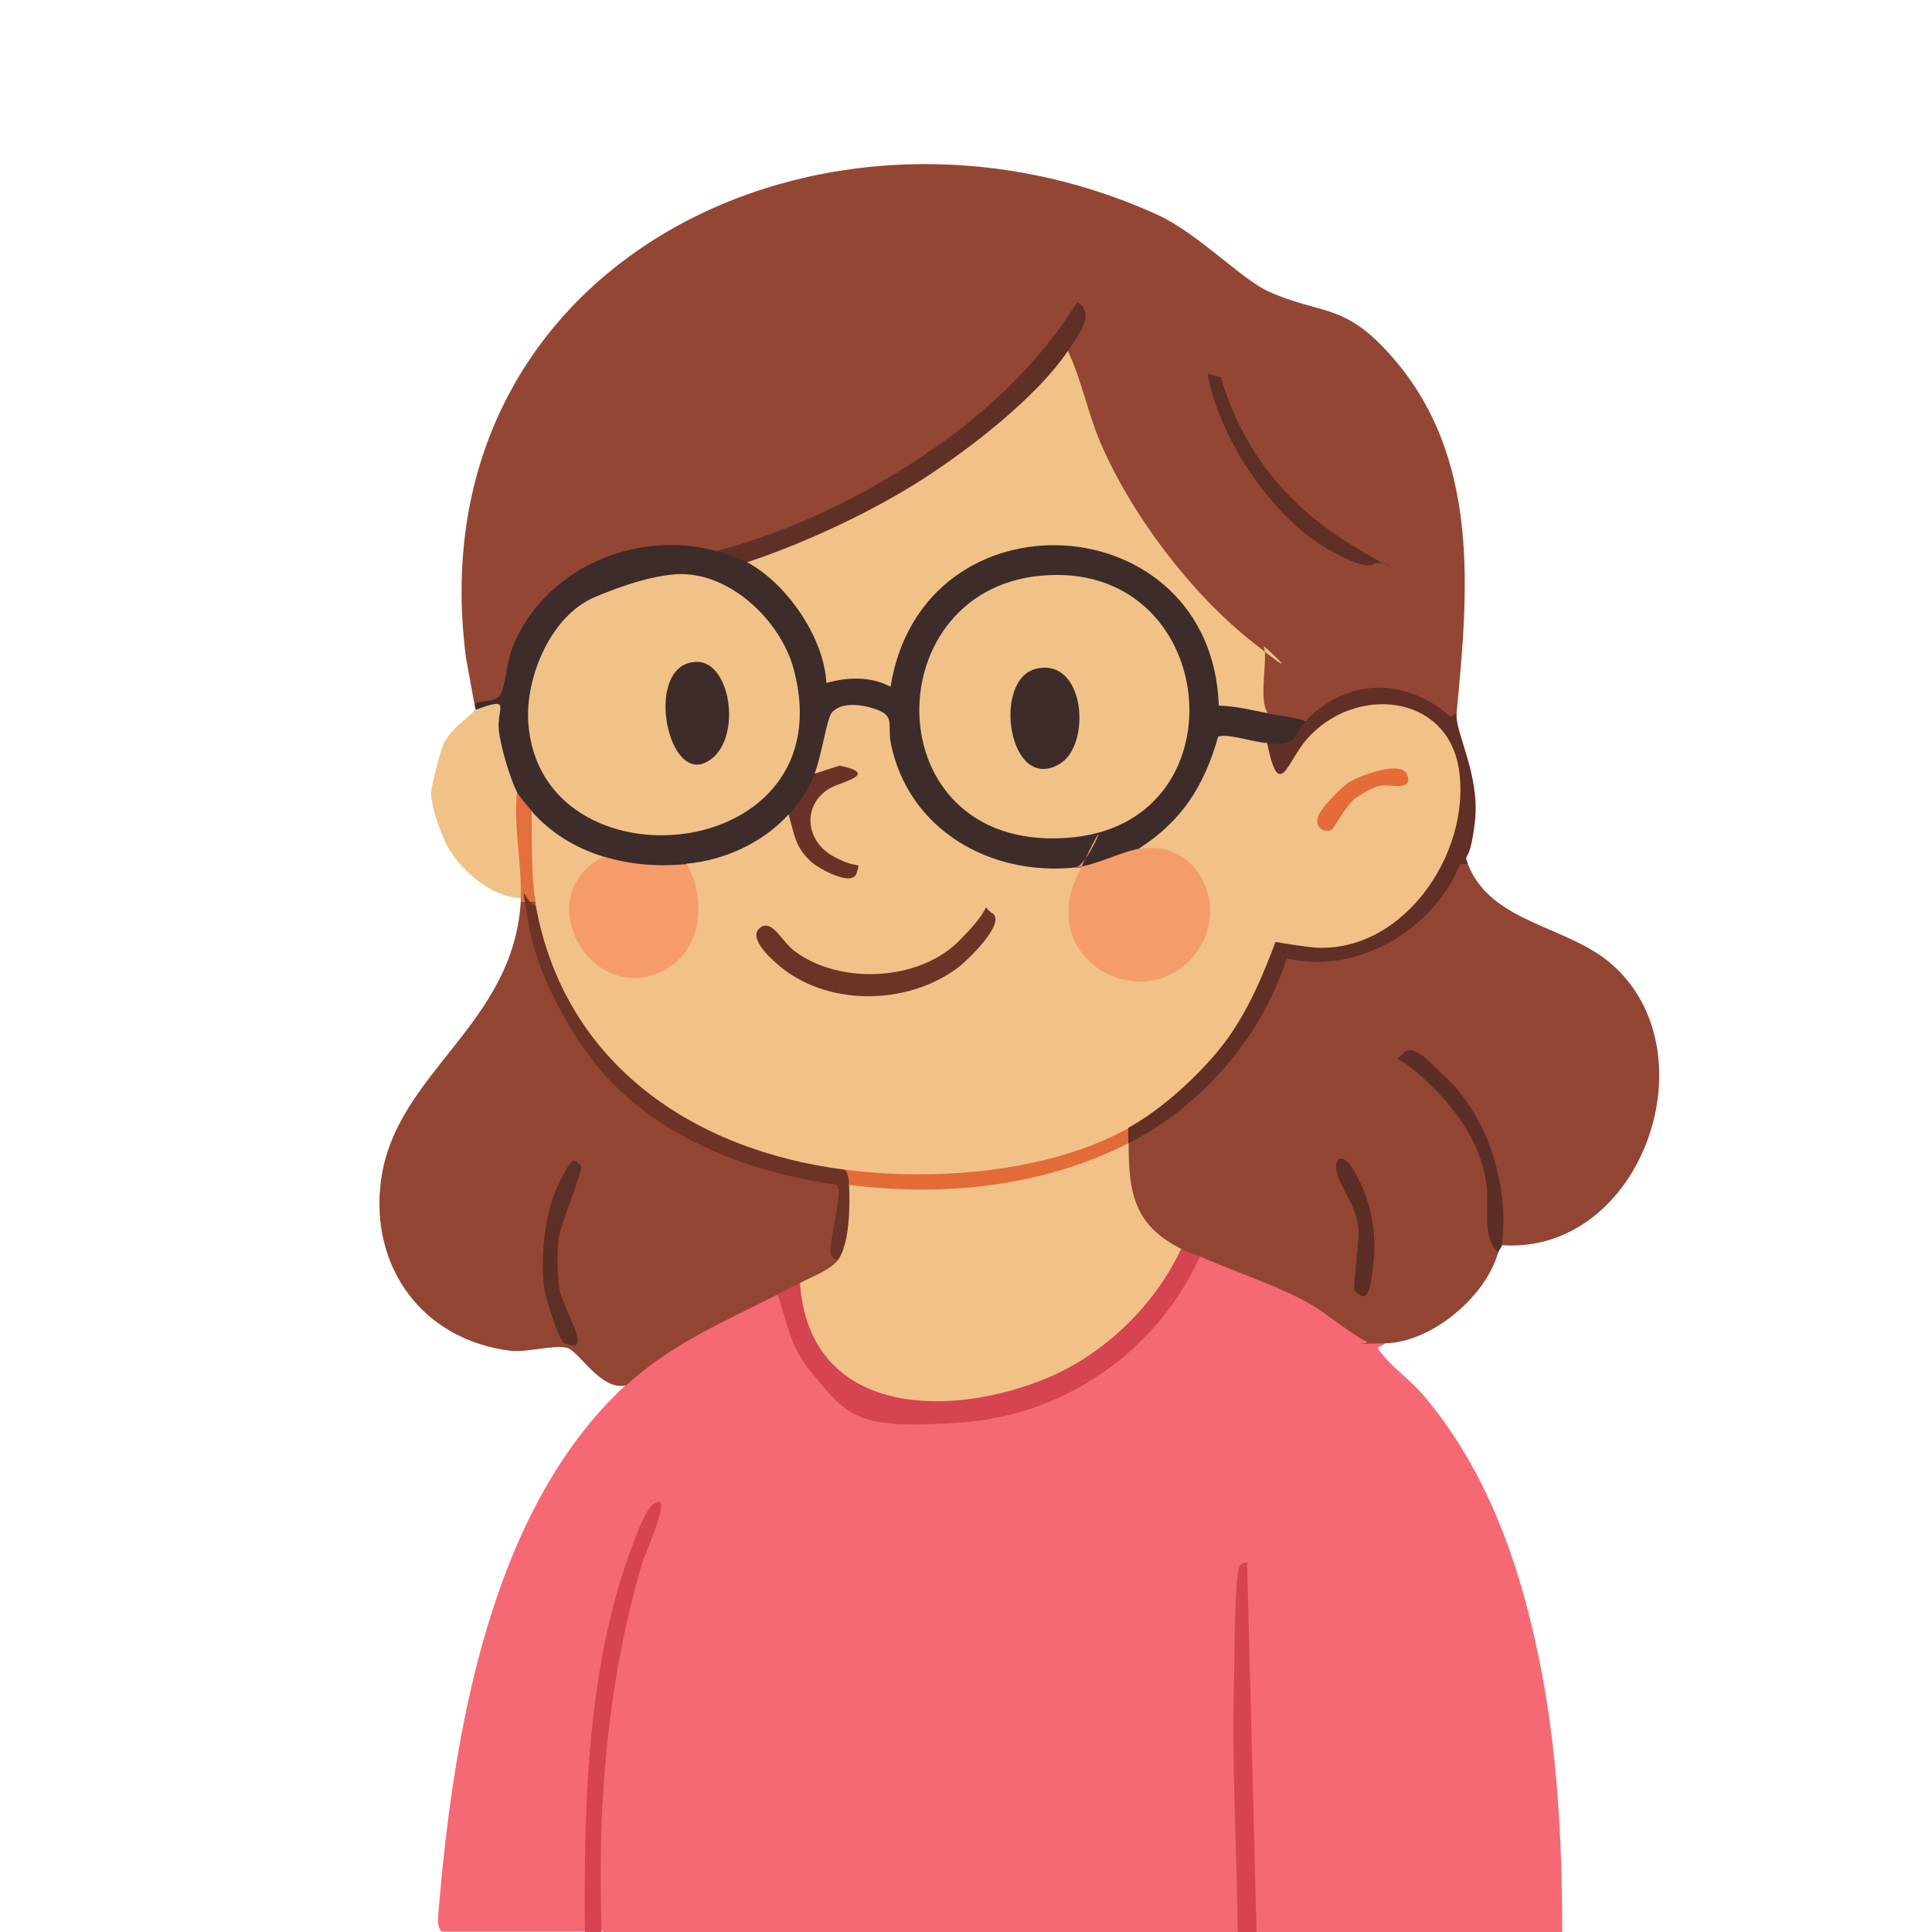 <?xml version="1.0" encoding="UTF-8"?>
<svg id="Calque_1" xmlns="http://www.w3.org/2000/svg" version="1.1" viewBox="0 0 512 512">
  <!-- Generator: Adobe Illustrator 29.5.1, SVG Export Plug-In . SVG Version: 2.1.0 Build 141)  -->
  <defs>
    <style>
      .st0 {
        fill: #5c2e25;
      }

      .st1 {
        fill: #3d2c29;
      }

      .st2 {
        fill: #e36b38;
      }

      .st3 {
        fill: #5d2e25;
      }

      .st4 {
        fill: #e36f3d;
      }

      .st5 {
        fill: #f59c6b;
      }

      .st6 {
        fill: #5f3026;
      }

      .st7 {
        fill: #f59c6a;
      }

      .st8 {
        fill: #612f25;
      }

      .st9 {
        fill: #944634;
      }

      .st10 {
        fill: #e36c38;
      }

      .st11 {
        fill: #d54450;
      }

      .st12 {
        fill: #934534;
      }

      .st13 {
        fill: #f1c187;
      }

      .st14 {
        fill: #6c3426;
      }

      .st15 {
        fill: #6c3326;
      }

      .st16 {
        fill: #3d2c2a;
      }

      .st17 {
        fill: #f1c288;
      }

      .st18 {
        fill: #d64450;
      }

      .st19 {
        fill: #6a3226;
      }

      .st20 {
        fill: #5d2f25;
      }

      .st21 {
        fill: #f56974;
      }
    </style>
  </defs>
  <path class="st21" d="M367,356c-1.6,1.6-2.7.2-1,2.5,2.8,3.7,7.8,7.3,11,11,16.8,19.7,25.5,44.2,30.7,69.3,5,24.1,6.3,48.7,6.3,73.2h-81l-2-.6-1.9-73.7c0,23.5,0,47,.2,70.6l-1.3,3.7h-168c-2.2-1.3-2.9-8.6-2.8-11.5,1.1-26.2,2.3-46.6,7.3-72.6s4.2-16,7.2-23.5c-13.4,32.2-14.9,68.2-14.7,102.8-.3,1.7-.9,3.3-2,4.7h-38c-1.3-1.7-.9-3.3-.8-5.2,3.9-46.7,13.5-106.5,49.8-139.8,0-.7.1-1.4.4-2.1,1.8-5.5,29-19.2,35.9-22.2l3.8.3,2.4.9c11.8,53.9,89.8,30.8,106.5-9.1l3.1-1.8,3.8-.5c14.4,5.2,27.8,11.2,39.6,20.4,2.5.6,4.3,1.7,5.5,3.1Z"/>
  <path class="st11" d="M155,512c-.3-34,.6-71.5,13-103.5,1-2.6,3.7-10.4,6.5-10.5s-3.8,14.5-4.2,15.8c-8.3,28-11.4,57.6-11.1,86.7s1.6,7.7.8,11.5h-5Z"/>
  <path class="st18" d="M333,512h-5c-.2-21.8-1.6-43.7-1-65.5.2-8.4.1-21.1,1-29,.2-1.7.2-3.4,2.5-3.4l2.5,98Z"/>
  <path class="st9" d="M386,189c0,3.6-2.6,3.3-7.7-1.1-9.7-5.7-21.1-4.6-29.4,3.1h-2.9c-2.6,2.2-8.7,1.4-10-1.9-1.3-.5-2.3-1.2-2.9-2.1v-14.2c-20.5-13.9-36.4-36.9-45.4-60.1-2.3-5.8-5.4-13.9-4.7-19.6l-.8-2.3c1.8-2.2,3-4.6,3.5-7.1-12.9,19.5-31.3,34.6-51.5,46.1-13,7.5-29.2,16.2-44.2,16.3l-2.6,1.4c-26.7-5.5-49.8,11.4-53.5,38.1l-1.4,1.2c-1.7-1.3-5.3-.6-6.5,1.3l-2.5-13.7c-13.7-104.7,95-157.6,183.2-117.5,10.9,5,22.5,17.3,29.6,20.4,13.8,6.2,19.8,2.8,32.2,16.8,24,26.9,20.6,62.6,17.5,95Z"/>
  <path class="st12" d="M299,303c.2-1.2.8-2.2,1.8-3,18.7-13.1,31.3-25.3,39.4-47.4,20.2,3.2,36.9-6.8,45.7-24.9,1.8-1.1,2.6-.8,3.1,1.3,6.1,15.5,25.7,16.2,37.5,26,27.7,23.1,8.8,77.5-28.5,75-1.1-2.7-1.5-2.1-1,2-3.3,11.7-17.7,23.8-30,24s-3.2.2-4.9-.5c-3.5-1.5-10.6-7.5-15-10-9.4-5.2-19.3-8.2-29-12.5-1.9,2.3-5.4,1.1-5-2-4.9,2.1-10.9-5.3-13.1-9.6-2.3-4.5-4.7-14.9-.9-18.4Z"/>
  <path class="st12" d="M142,239c.9.3.9.7,0,1-2,4.4,1.4,12.7,3.4,17.4,14.6,34.7,42.2,49.1,78,55.8-.2,7.3-.6,14.3-1.4,20.9,1.9,3.4-7,8.2-10,6-1,3.3-2.8,4.2-6,3-14,7.1-28.2,13.1-40,24-6.7,1.7-12.5-9-15.7-9.9s-10.5,1.2-14.7.8c-23.5-2.7-37.8-22.2-34.6-45.4,3.9-28.3,34.9-40.8,37-73.5,0-2.9,3.3-2.8,4,0Z"/>
  <path class="st8" d="M346,191c11.3-11.5,26.5-11.5,38.5-1l1.5-1c-.5,4.8,6.2,16.3,4.9,28.4s-3.2,8.3-1.9,11.6h-2c-7.2,17.3-27,29.4-46,25-6.7,20.9-22.5,39.1-42,49-1.9-1.2-1.9-2.7,0-4l.2-2.4c18.5-11.5,30.7-28.2,37.9-48.9l2.6-1c20.9,9.1,40.1-8.7,44.6-28.7,7.5-33.8-28.7-38.8-41.8-12.4-5,5-10.2-5.2-6.4-8.5.5-1.6,2.2-2.5,5.1-2.5,1-2.7,2.6-3.8,4.9-3.5Z"/>
  <path class="st17" d="M137,210c1.8,3.6,3.7,24.9,2.4,26.7s-.8.9-1.4,1.3c-8.1-.2-17.1-8.2-20.2-15.3s-3.5-11.2-3.6-12.4,2.6-11.6,3.3-13.1c2.3-4.4,5.5-5.9,8.4-9.1,1.2-2,7.2-3.4,8.2-1.6-.8,7.3,1.1,14.3,3.8,21.1l-1,2.5Z"/>
  <path class="st0" d="M398,330c0,.6-.8,1.3-1,2-4.5-4.4-2.2-12.5-3.1-18.4-1.7-11.3-8.3-20.1-16.4-27.6s-8.2-4-5.5-7,8.7,4.4,10,5.5c12.2,10.4,18.1,29.8,16,45.5Z"/>
  <path class="st4" d="M141,215c2.9,6.6,3.3,17.3,1,24h-4c0-.3,0-.7,0-1,.3-9.3-1.9-18.6-1-28,2.5-1.4,5.9,2.8,4,5Z"/>
  <path class="st11" d="M318,333c-11.4,25.1-35.8,42.1-63.5,44s-29.8-1.4-40-14c-5.4-6.7-5.7-12.3-8.5-20,2-1,4-2,6-3l2.2,2.2c8.9,48.9,81.9,24.3,95.8-9.7l3-1.5c1.6.8,3.4,1.3,5,2Z"/>
  <path class="st16" d="M190,146c5.2-.9,7.9,0,8,3,5.5-.8,10.3,5.1,13.6,9.3,4.7,6,8,12.8,9.4,20.2,4.5-.9,9.2-.9,13.6.7,10.8-52,86.9-47.2,90.3,6,5-.3,8.7,1,11.2,3.9,3.3.6,6.8,1,10,2-4.3,4.4-1.1,6.2-10,6,0,.9-.4,1.5-1.2,1.9l-10.1-1.8c-3.9,11.2-10.1,25-22.7,27.9l-1,2.3-11.3,3.8c-1.5,0-3-.4-4.6-1.1l-2.2,2.2c-24.6,1.9-48.5-15.2-49.1-40.8-8.8-5.8-13.9-1.9-15.2,11.7l-2.6,1.9c2,3.6-2.8,11.3-7,11,.2,5.1-7,8.7-11.4,10.8s-12,5.5-15.6,2.2c-4.9,4-18,3-22-2-7,1.7-17.3-4.9-19-12-1-1.1-3.4-4-4-5-1.9-3.6-4.5-12.5-4.9-16.6-.6-6.1,3.6-9-6.1-5.4.1-.2-.4-1.4.1-1.8.9-.7,5.1,0,6.4-2.2s1.8-8.9,3-12c8.2-21.4,32.9-32,54.5-26Z"/>
  <path class="st17" d="M283,93c3.6,7.7,5.2,16.1,8.5,24,8.1,19.1,23.9,40,40.1,52.9s2.9.8,3.2,1.3c1.5,2.4-1.5,14.3,1.2,17.8-4.3-.8-8.6-1.9-13-2-1.9-53.5-78.5-58-87-5-5.2-2.8-11.4-2.6-17-1-.6-12-10.5-26.4-21-32l4.5-3.6c29.6-10.9,57.7-27.6,77.6-51.7l2.9-.6Z"/>
  <path class="st6" d="M283,93c-8.3,12.3-25.9,25.9-38.5,34s-30.2,16.6-46.5,22c-1.4-.7-6.4-2.5-8-3,21.4-5.6,43-16.5,60.9-29.6,13.6-10,25.7-22,34.6-36.4,5.1,3.1,0,9.3-2.5,13Z"/>
  <path class="st20" d="M320,99l3.5,1c5.8,19.2,17.1,33.5,34,44s9.8,3.6,6.5,5.5-14.8-5.3-18-8c-12.3-10-23.1-26.9-26-42.5Z"/>
  <path class="st13" d="M313,331c-7.3,15.6-21.4,28.9-37.5,35-26,10-61.1,8.4-63.5-26,2.9-1.5,8.1-3.5,10-6-.5-.4-.8-.7-.8-1,.5-4.7,1.6-13.4,2.5-17.9s.6-.7,1.3-1c1.3-.8,2.7-1.5,4.2-1.5,27.1.4,39.5.3,65.5-9.4,1.4-.5,2.9-.7,4.4-.2,0,13.3,1.5,21.7,14,28Z"/>
  <path class="st3" d="M359,342c-.6-.6,1.3-13,1-16.5-.7-6.5-5.2-11.3-5.8-15.2s1.8-4.4,4-1c4.8,7.4,6.7,16.4,5.8,25.2s-1.9,10.8-5,7.5Z"/>
  <path class="st13" d="M299,299c-.3,1.3-1,2.5-2.2,3.1-14.4,6.9-29.1,10-45.1,10.9-5.1.3-23.2.9-26.3-1.5s-1-1-1.5-1.5c-8.1,2.7-20-1.7-28.3-4.9-20.5-7.8-36.9-20.6-46.9-40.3s-8.2-17-6.8-24.8c0-.3,0-.7,0-1-1.2-7.7-.9-16.2-1-24,5,5.7,11.7,9.8,19,12l-.3,2.4c-25,23.5,26.4,44.6,22.9,6.8-1.5-2.9-1.7-5.4-.6-7.3,10-.9,20.2-5.5,27-13,2.2.5,3.6,2.7,4.1,6.8,4.1,7.8,12.7,7.9,12,7.6-7.1-2.9-15.4-6.8-11.7-16.7s5.7-7.1,10.1-8.4c-3.4,1-5.8.9-7.5-.3,1.7-4.1,3.2-14.4,4.5-16,2.2-2.6,6.5-2.3,9.5-1.6,8,2,5.1,4.1,6.2,9.8,4.7,22.8,26.3,35.1,48.7,32.8h3.3c-5.3,10.5-4.2,23.4,8.7,27.4,22.8,7.1,31.4-30.3,6.6-30.6l-1.6-1.8c11.4-7.3,17.3-16.6,21-29.6,1.7-1.2,9.8,1.5,13,1.6,3.2,15.8,5.2,5.1,10.5-1,12.6-14.4,37.1-12.2,40.3,7.8,3.6,23-15.9,50.5-40.2,47.2s-6.7-3.3-8.1-2c-3.9,10.4-8.3,20.9-15.5,29.6s-16.6,16.5-24,20.5Z"/>
  <path class="st15" d="M142,240c7.6,42,41.8,64.9,82,70,3.1,1,4,2.1,1,4,.3,5.2.2,15.8-3,20-2.4-.8-1.9-2.2-1.8-4.2s3-14.4,1.7-15.8c-22.6-3.2-45.9-11.7-61.5-29-9.2-10.3-18.2-26.9-20.4-40.6s-1.2-5.1,1.9-4.4Z"/>
  <path class="st20" d="M154,309c.7.7-5.6,15.8-6,19.5s-.3,9.3.2,12.8,4.3,10,4.8,13.2-1.9,1.9-3.4,1.5-5.1-12.5-5.4-14.8c-1-8.1.2-20.3,3.9-27.6s3.8-6.7,5.9-4.6Z"/>
  <path class="st2" d="M299,299c0,1.3,0,2.7,0,4-22.8,11.5-48.8,14.2-74,11,0-1.4-.2-2.8-1-4,23.7,3,53.7.8,75-11Z"/>
  <path class="st17" d="M275.5,152.6c47.4-4.8,54.8,64.6,8.9,69.3-52.2,5.3-53.3-64.9-8.9-69.3Z"/>
  <path class="st17" d="M178.8,152.2c14.2-1.1,28,12.1,31.5,25,14.2,52.2-67.2,59.6-70.3,14.3-.8-12.1,6-28.4,17.7-33.3s17.9-5.7,21.1-6Z"/>
  <path class="st5" d="M302,225c14.8-2.8,24,14.6,15.4,26.9-12.8,18.4-42.9,3.4-31.9-19.9s3.1-2.2-.6-2.1c5.6-.6,11.7-4,17-5Z"/>
  <path class="st7" d="M182,229c5.2,9,4.2,22.4-5.6,27.9-19.4,10.8-36.8-19.5-16.4-29.9,7.2,2.2,14.5,2.7,22,2Z"/>
  <path class="st19" d="M209,216c3-3.3,5.3-6.9,7-11l6.5-2.1c10.6,2.2.9,4.2-2.2,5.8-7.7,4.1-7.1,13.9.3,18.1s7.5.8,6.4,4.6-10.2-1.3-12-3c-4.4-4-4.4-7.2-6-12.5Z"/>
  <path class="st14" d="M263,242c3.8,2.6-6.8,12.7-9.1,14.4-13.5,10.2-35.1,10.4-47.9-.9-2.2-1.9-7.8-7.1-4.6-9.6s5.6,3.4,9.1,6.1c11.9,9,32.8,8.1,43.5-2.5s5.3-10,8.9-7.5Z"/>
  <path class="st10" d="M352.9,219.9c-1.9,1-4.4-.6-3.7-3.2s6.3-8,7.9-9.1c2.7-1.9,14.5-6.5,15.9-2.1s-4.9,2.2-7.2,2.7-5.6,2.6-6.7,3.4c-2.4,1.8-5.7,8.1-6.2,8.3Z"/>
  <path class="st1" d="M274.7,177.2c12.9-2.9,14.6,20.1,6.2,25.2-13.6,8.2-18.2-22.5-6.2-25.2Z"/>
  <path class="st16" d="M184.5,175.4c9.7-.3,12.5,22.4,2.2,26.8s-15.9-26.4-2.2-26.8Z"/>
</svg>
